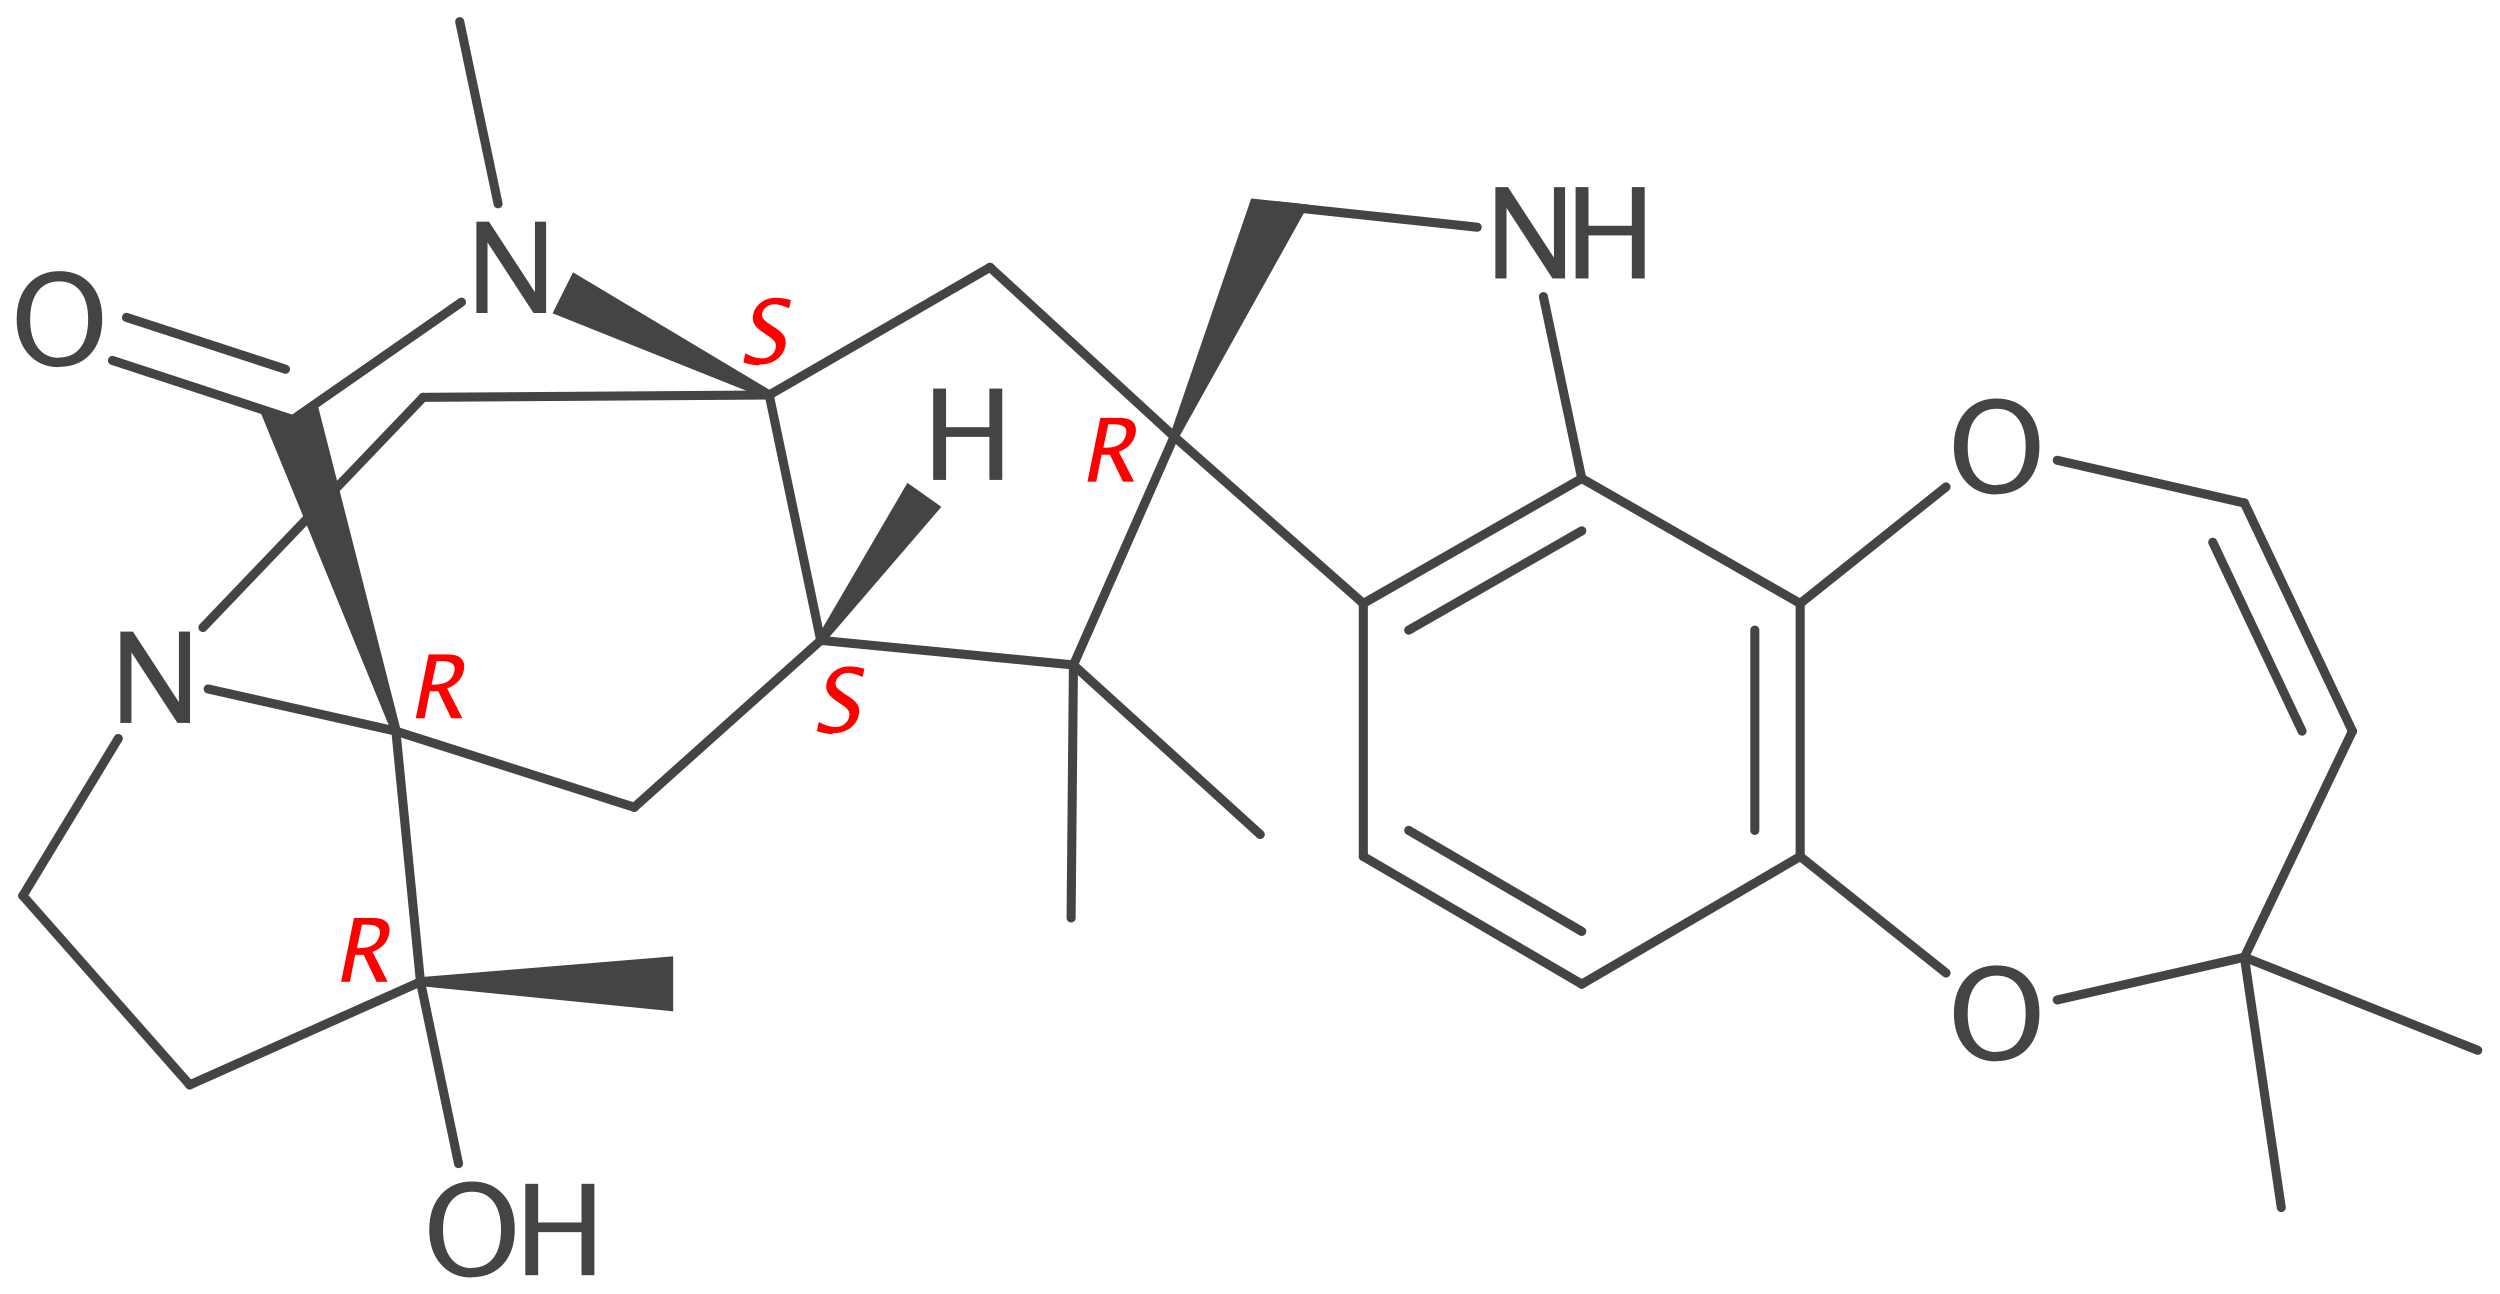 <?xml version='1.0' encoding='UTF-8'?>
<!DOCTYPE svg PUBLIC "-//W3C//DTD SVG 1.1//EN" "http://www.w3.org/Graphics/SVG/1.1/DTD/svg11.dtd">
<svg version='1.2' xmlns='http://www.w3.org/2000/svg' xmlns:xlink='http://www.w3.org/1999/xlink' width='85.38mm' height='44.19mm' viewBox='0 0 85.38 44.19'>
  <desc>Generated by the Chemistry Development Kit (http://github.com/cdk)</desc>
  <g stroke-linecap='round' stroke-linejoin='round' stroke='#444444' stroke-width='.31' fill='#444444'>
    <rect x='.0' y='.0' width='86.0' height='45.0' fill='#FFFFFF' stroke='none'/>
    <g id='mol1' class='mol'>
      <line id='mol1bnd1' class='bond' x1='50.45' y1='7.76' x2='43.62' y2='7.03'/>
      <line id='mol1bnd2' class='bond' x1='52.71' y1='10.13' x2='54.02' y2='16.34'/>
      <path id='mol1bnd3' class='bond' d='M39.96 14.85l.28 .13l4.45 -7.99l-1.01 -.11l-.95 -.1z' stroke='none'/>
      <g id='mol1bnd4' class='bond'>
        <line x1='54.02' y1='16.34' x2='46.56' y2='20.61'/>
        <line x1='54.02' y1='18.13' x2='48.11' y2='21.52'/>
      </g>
      <line id='mol1bnd5' class='bond' x1='54.02' y1='16.34' x2='61.48' y2='20.61'/>
      <line id='mol1bnd6' class='bond' x1='46.56' y1='20.61' x2='40.1' y2='14.91'/>
      <line id='mol1bnd7' class='bond' x1='46.56' y1='20.61' x2='46.56' y2='29.25'/>
      <line id='mol1bnd8' class='bond' x1='40.1' y1='14.91' x2='36.66' y2='22.71'/>
      <line id='mol1bnd9' class='bond' x1='40.1' y1='14.91' x2='33.81' y2='9.13'/>
      <g id='mol1bnd10' class='bond'>
        <line x1='61.48' y1='29.25' x2='61.48' y2='20.61'/>
        <line x1='59.93' y1='28.36' x2='59.93' y2='21.52'/>
      </g>
      <line id='mol1bnd11' class='bond' x1='61.48' y1='20.61' x2='66.46' y2='16.63'/>
      <g id='mol1bnd12' class='bond'>
        <line x1='46.56' y1='29.25' x2='54.02' y2='33.61'/>
        <line x1='48.11' y1='28.36' x2='54.02' y2='31.81'/>
      </g>
      <line id='mol1bnd13' class='bond' x1='54.02' y1='33.61' x2='61.48' y2='29.25'/>
      <line id='mol1bnd14' class='bond' x1='61.48' y1='29.25' x2='66.46' y2='33.23'/>
      <line id='mol1bnd15' class='bond' x1='70.26' y1='34.15' x2='76.65' y2='32.69'/>
      <line id='mol1bnd16' class='bond' x1='70.26' y1='15.72' x2='76.65' y2='17.18'/>
      <g id='mol1bnd17' class='bond'>
        <line x1='80.34' y1='24.97' x2='76.65' y2='17.18'/>
        <line x1='78.62' y1='24.97' x2='75.57' y2='18.52'/>
      </g>
      <line id='mol1bnd18' class='bond' x1='80.34' y1='24.97' x2='76.65' y2='32.69'/>
      <line id='mol1bnd19' class='bond' x1='76.65' y1='32.69' x2='77.91' y2='41.24'/>
      <line id='mol1bnd20' class='bond' x1='76.65' y1='32.69' x2='84.62' y2='35.87'/>
      <line id='mol1bnd21' class='bond' x1='36.66' y1='22.71' x2='28.03' y2='21.87'/>
      <line id='mol1bnd22' class='bond' x1='36.66' y1='22.71' x2='36.58' y2='31.35'/>
      <line id='mol1bnd23' class='bond' x1='36.66' y1='22.71' x2='43.04' y2='28.5'/>
      <line id='mol1bnd24' class='bond' x1='33.81' y1='9.13' x2='26.27' y2='13.49'/>
      <line id='mol1bnd25' class='bond' x1='28.03' y1='21.87' x2='21.66' y2='27.57'/>
      <line id='mol1bnd26' class='bond' x1='28.03' y1='21.87' x2='26.27' y2='13.49'/>
      <path id='mol1bnd27' class='bond' d='M27.9 21.78l.25 .18l4.0 -4.65l-.58 -.41l-.58 -.41z' stroke='none'/>
      <path id='mol1bnd28' class='bond' d='M26.2 13.63l.14 -.28l-6.77 -4.05l-.35 .7l-.35 .7z' stroke='none'/>
      <line id='mol1bnd29' class='bond' x1='26.27' y1='13.49' x2='14.45' y2='13.57'/>
      <line id='mol1bnd30' class='bond' x1='21.66' y1='27.57' x2='13.52' y2='24.97'/>
      <path id='mol1bnd31' class='bond' d='M13.38 25.02l.3 -.1l-2.85 -11.17l-.82 .57l-1.17 -.38z' stroke='none'/>
      <line id='mol1bnd32' class='bond' x1='13.52' y1='24.97' x2='14.36' y2='33.53'/>
      <line id='mol1bnd33' class='bond' x1='13.52' y1='24.97' x2='7.11' y2='23.53'/>
      <line id='mol1bnd34' class='bond' x1='15.76' y1='10.32' x2='10.0' y2='14.33'/>
      <line id='mol1bnd35' class='bond' x1='17.01' y1='6.96' x2='15.7' y2='.74'/>
      <g id='mol1bnd36' class='bond'>
        <line x1='10.0' y1='14.33' x2='3.84' y2='12.31'/>
        <line x1='9.75' y1='12.61' x2='4.32' y2='10.84'/>
      </g>
      <line id='mol1bnd37' class='bond' x1='14.36' y1='33.53' x2='6.48' y2='37.05'/>
      <path id='mol1bnd38' class='bond' d='M14.36 33.37v.31l8.63 .86v-.94v-.94z' stroke='none'/>
      <line id='mol1bnd39' class='bond' x1='14.36' y1='33.53' x2='15.66' y2='39.74'/>
      <line id='mol1bnd40' class='bond' x1='4.04' y1='25.22' x2='.78' y2='30.59'/>
      <line id='mol1bnd41' class='bond' x1='6.93' y1='21.43' x2='14.45' y2='13.57'/>
      <line id='mol1bnd42' class='bond' x1='6.48' y1='37.05' x2='.78' y2='30.59'/>
      <g id='mol1atm1' class='atom'>
        <path d='M51.07 9.51v-3.12h.43l1.57 2.41v-2.41h.38v3.12h-.43l-1.57 -2.41v2.41z' stroke='none'/>
        <path d='M53.81 9.51v-3.12h.44v1.32h1.48v-1.32h.44v3.12h-.44v-1.47h-1.48v1.47z' stroke='none'/>
      </g>
      <path id='mol1atm10' class='atom' d='M68.17 36.25q-.65 .0 -1.04 -.45q-.4 -.45 -.4 -1.19q.0 -.74 .4 -1.19q.4 -.45 1.06 -.45q.66 .0 1.06 .44q.4 .44 .4 1.19q.0 .76 -.4 1.2q-.4 .44 -1.08 .44zM68.18 35.92q.48 .0 .74 -.34q.26 -.34 .26 -.97q.0 -.61 -.26 -.95q-.26 -.34 -.73 -.34q-.47 .0 -.73 .34q-.26 .34 -.26 .96q.0 .61 .26 .96q.26 .35 .72 .35z' stroke='none'/>
      <path id='mol1atm11' class='atom' d='M68.17 16.89q-.65 .0 -1.04 -.45q-.4 -.45 -.4 -1.19q.0 -.74 .4 -1.19q.4 -.45 1.06 -.45q.66 .0 1.06 .44q.4 .44 .4 1.19q.0 .76 -.4 1.2q-.4 .44 -1.08 .44zM68.18 16.56q.48 .0 .74 -.34q.26 -.34 .26 -.97q.0 -.61 -.26 -.95q-.26 -.34 -.73 -.34q-.47 .0 -.73 .34q-.26 .34 -.26 .96q.0 .61 .26 .96q.26 .35 .72 .35z' stroke='none'/>
      <path id='mol1atm25' class='atom' d='M16.27 10.69v-3.12h.43l1.57 2.41v-2.41h.38v3.12h-.43l-1.57 -2.41v2.41z' stroke='none'/>
      <path id='mol1atm28' class='atom' d='M4.11 24.69v-3.12h.43l1.57 2.41v-2.41h.38v3.12h-.43l-1.57 -2.41v2.41z' stroke='none'/>
      <path id='mol1atm31' class='atom' d='M31.87 16.39v-3.12h.44v1.32h1.48v-1.32h.44v3.12h-.44v-1.47h-1.48v1.47z' stroke='none'/>
      <g id='mol1atm33' class='atom'>
        <path d='M16.1 43.63q-.65 .0 -1.04 -.45q-.4 -.45 -.4 -1.19q.0 -.74 .4 -1.19q.4 -.45 1.06 -.45q.66 .0 1.06 .44q.4 .44 .4 1.19q.0 .76 -.4 1.2q-.4 .44 -1.08 .44zM16.11 43.3q.48 .0 .74 -.34q.26 -.34 .26 -.97q.0 -.61 -.26 -.95q-.26 -.34 -.73 -.34q-.47 .0 -.73 .34q-.26 .34 -.26 .96q.0 .61 .26 .96q.26 .35 .72 .35z' stroke='none'/>
        <path d='M17.94 43.55v-3.12h.44v1.32h1.48v-1.32h.44v3.12h-.44v-1.47h-1.48v1.47z' stroke='none'/>
      </g>
      <path id='mol1atm34' class='atom' d='M2.01 12.54q-.65 .0 -1.04 -.45q-.4 -.45 -.4 -1.19q.0 -.74 .4 -1.19q.4 -.45 1.06 -.45q.66 .0 1.06 .44q.4 .44 .4 1.19q.0 .76 -.4 1.2q-.4 .44 -1.08 .44zM2.01 12.21q.48 .0 .74 -.34q.26 -.34 .26 -.97q.0 -.61 -.26 -.95q-.26 -.34 -.73 -.34q-.47 .0 -.73 .34q-.26 .34 -.26 .96q.0 .61 .26 .96q.26 .35 .72 .35z' stroke='none'/>
      <path d='M37.14 16.45l.44 -2.18h.66q.31 .0 .45 .14q.14 .14 .09 .4q-.09 .44 -.57 .62l.52 1.02h-.38l-.44 -.92h-.29l-.18 .92zM37.68 15.29h.1q.58 .0 .68 -.46q.07 -.34 -.42 -.34h-.19z' stroke='none' fill='#FF0000'/>
      <path d='M28.44 25.07q-.22 .0 -.54 -.1l.06 -.31q.33 .17 .57 .17q.18 .0 .31 -.1q.13 -.1 .16 -.25q.03 -.13 -.03 -.22q-.06 -.09 -.23 -.2l-.13 -.09q-.25 -.16 -.33 -.3q-.09 -.14 -.05 -.33q.05 -.25 .27 -.42q.22 -.16 .5 -.16q.25 .0 .52 .08l-.06 .28q-.32 -.14 -.49 -.14q-.16 .0 -.28 .09q-.12 .09 -.15 .22q-.02 .11 .04 .19q.06 .08 .24 .2l.14 .09q.25 .16 .33 .3q.08 .14 .04 .34q-.06 .28 -.3 .46q-.24 .17 -.59 .17z' stroke='none' fill='#FF0000'/>
      <path d='M25.93 12.48q-.22 .0 -.54 -.1l.06 -.31q.33 .17 .57 .17q.18 .0 .31 -.1q.13 -.1 .16 -.25q.03 -.13 -.03 -.22q-.06 -.09 -.23 -.2l-.13 -.09q-.25 -.16 -.33 -.3q-.09 -.14 -.05 -.33q.05 -.25 .27 -.42q.22 -.16 .5 -.16q.25 .0 .52 .08l-.06 .28q-.32 -.14 -.49 -.14q-.16 .0 -.28 .09q-.12 .09 -.15 .22q-.02 .11 .04 .19q.06 .08 .24 .2l.14 .09q.25 .16 .33 .3q.08 .14 .04 .34q-.06 .28 -.3 .46q-.24 .17 -.59 .17z' stroke='none' fill='#FF0000'/>
      <path d='M14.2 24.53l.44 -2.18h.66q.31 .0 .45 .14q.14 .14 .09 .4q-.09 .44 -.57 .62l.52 1.02h-.38l-.44 -.92h-.29l-.18 .92zM14.74 23.38h.1q.58 .0 .68 -.46q.07 -.34 -.42 -.34h-.19z' stroke='none' fill='#FF0000'/>
      <path d='M11.65 33.53l.44 -2.18h.66q.31 .0 .45 .14q.14 .14 .09 .4q-.09 .44 -.57 .62l.52 1.02h-.38l-.44 -.92h-.29l-.18 .92zM12.19 32.38h.1q.58 .0 .68 -.46q.07 -.34 -.42 -.34h-.19z' stroke='none' fill='#FF0000'/>
    </g>
  </g>
</svg>
